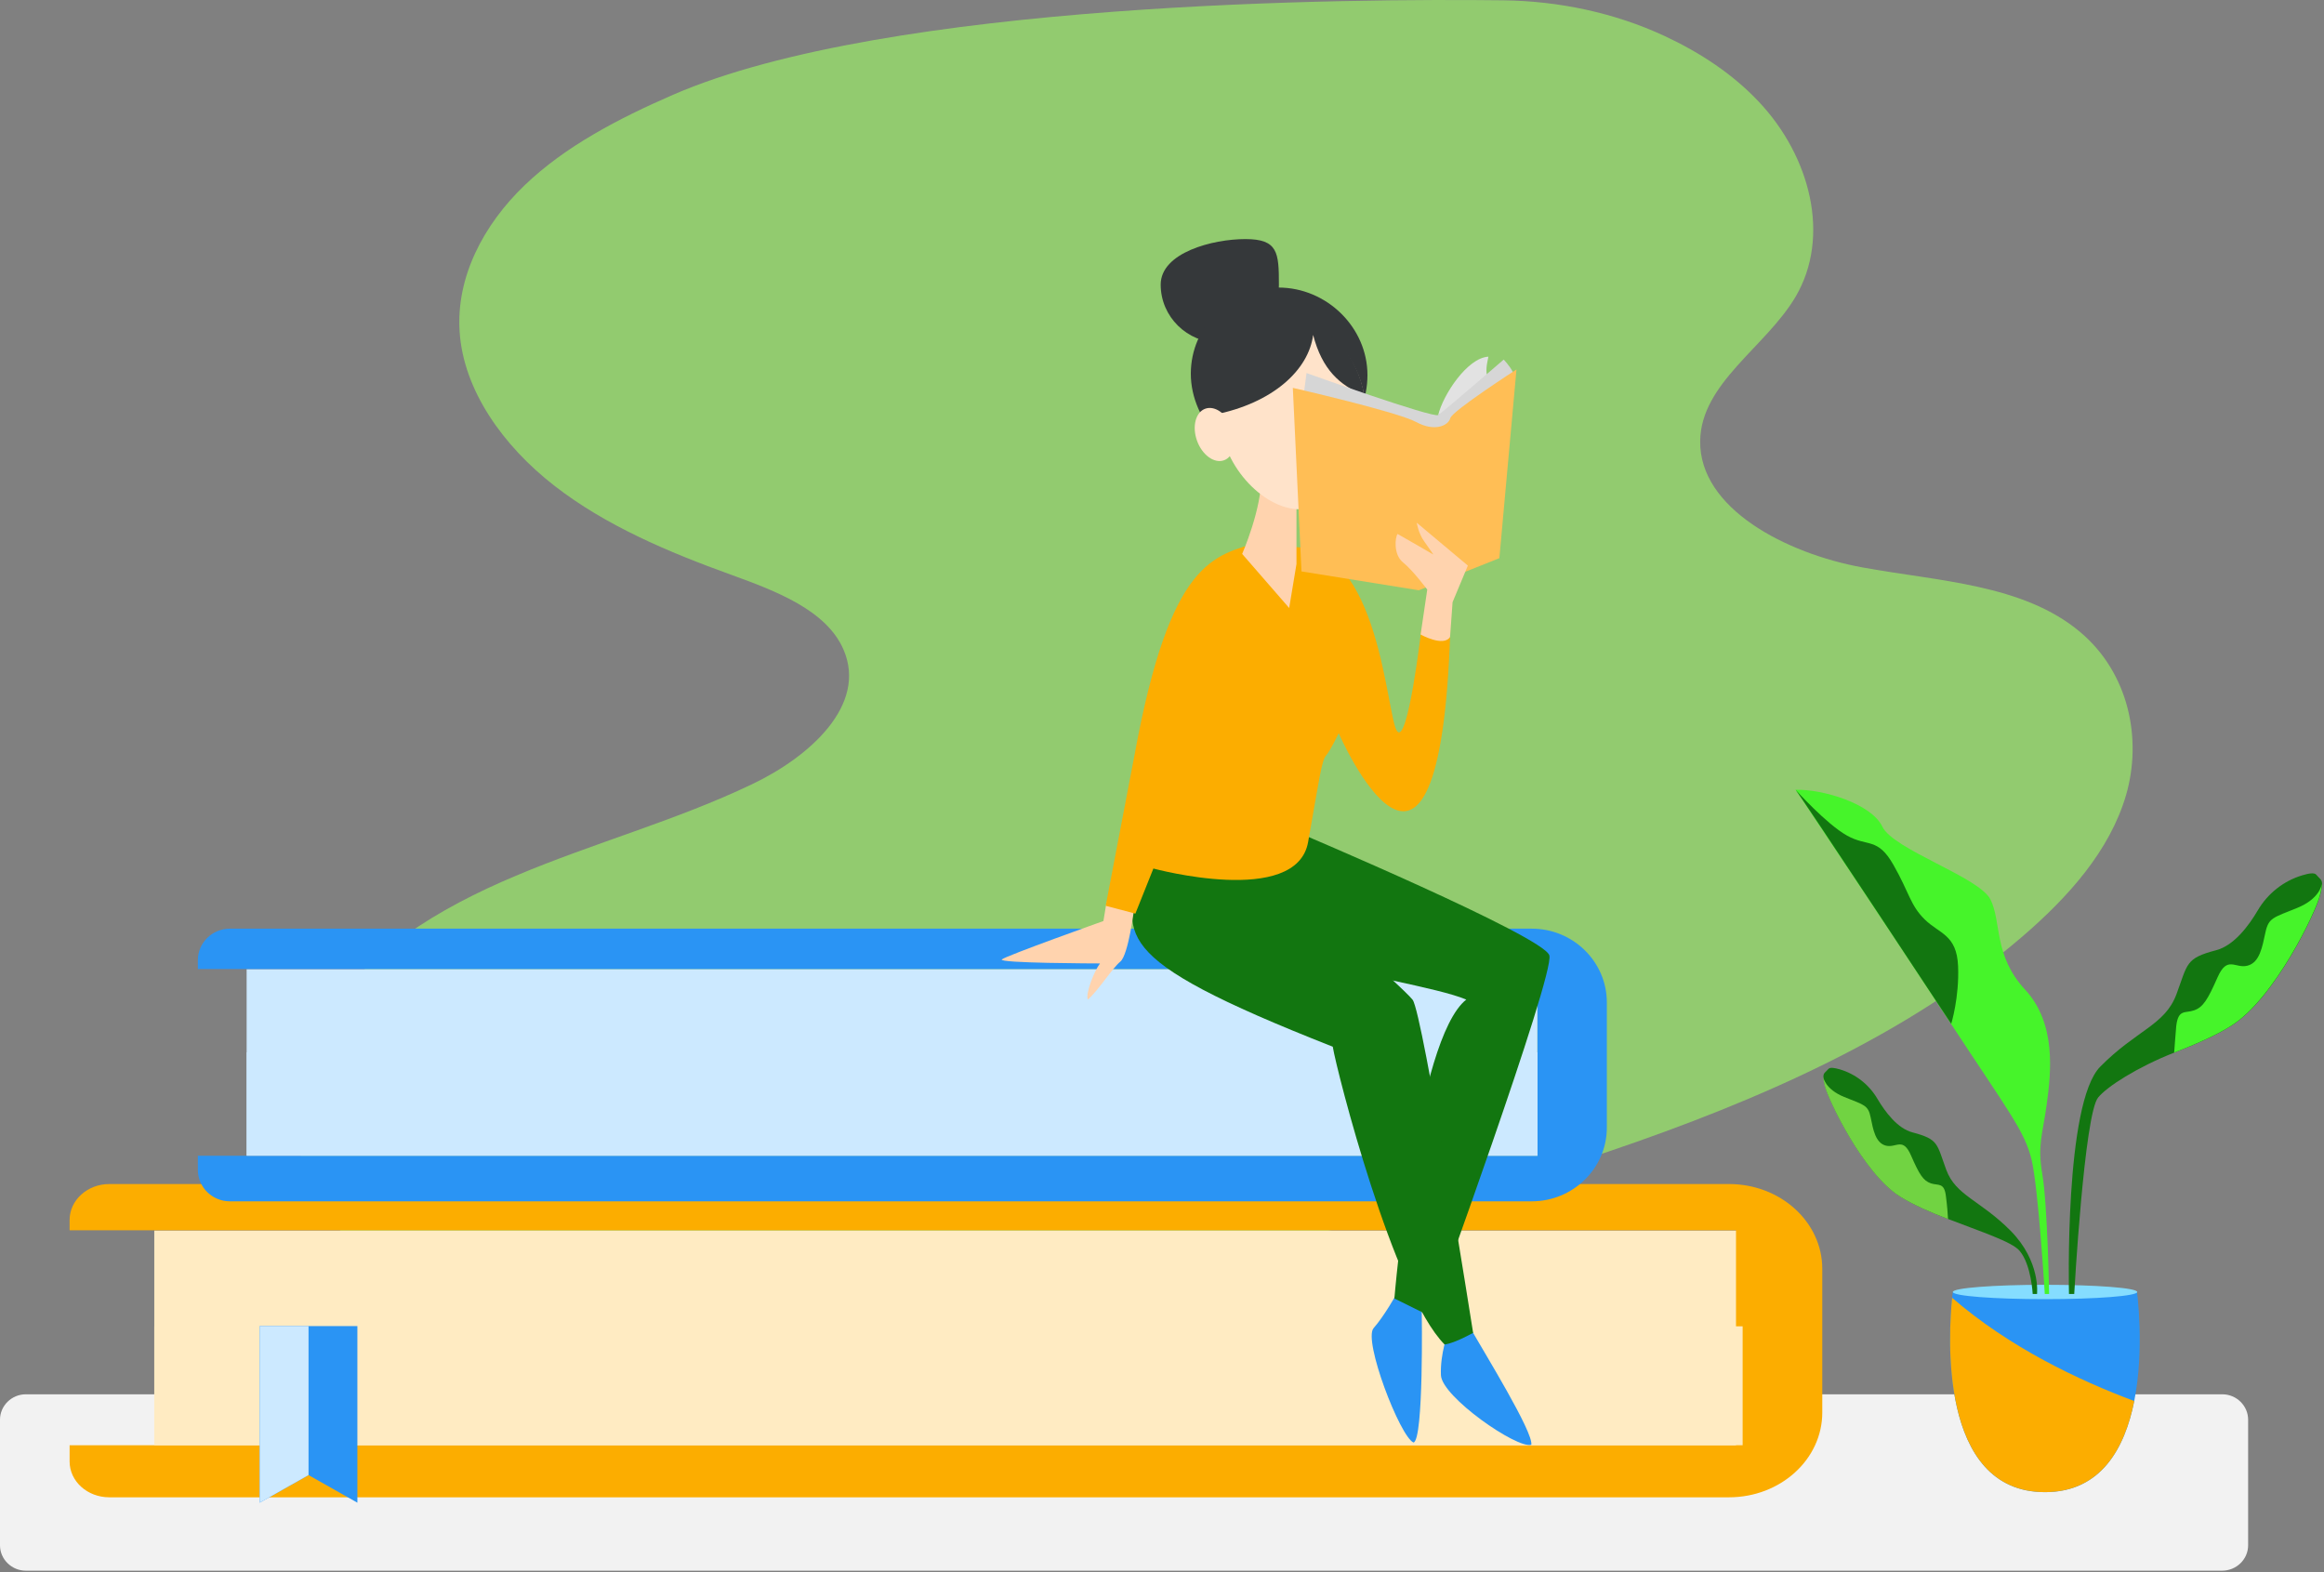 <svg width="958" height="648" viewBox="0 0 958 648" fill="none" xmlns="http://www.w3.org/2000/svg">
<rect x="0" y="0" width="958" height="648" fill="#808080" stroke="none"/>
<g id="reading 1">
<g id="Group">
<path id="Vector" d="M619.666 0.131C642.526 0.409 665.48 5.219 686.176 14.839C700.852 21.684 714.304 30.564 724.934 41.849C746.289 64.419 754.756 97.534 740.174 122.324C727.945 143.044 701.134 157.936 700.851 181.801C700.475 209.644 736.317 228.144 767.644 233.879C798.877 239.614 833.966 240.724 857.485 260.519C877.711 277.539 883.073 304.826 876.394 327.766C869.714 350.614 852.687 369.669 833.778 385.949C786.365 426.741 725.499 453.474 663.128 474.656C531.33 519.334 388.337 541.071 244.404 538.389C208.468 537.741 168.298 533.949 143.086 510.084C117.686 486.034 116.84 448.016 133.491 420.451C150.142 392.886 180.716 374.386 212.701 360.974C244.686 347.469 279.023 338.126 310.068 323.234C333.586 312.041 357.669 290.674 347.697 267.734C340.642 251.454 319.757 243.591 301.413 236.931C275.543 227.589 249.672 216.674 228.506 200.209C207.339 183.744 191.064 160.896 189.465 136.754C187.96 114.184 199.343 92.631 216.182 76.444C233.021 60.256 254.94 48.879 277.424 39.074C366.23 0.501 557.859 -0.609 619.666 0.131Z" fill="#92CB6F"/>
</g>
<path id="Vector 2" d="M915.999 647.447H10.63C4.798 647.447 0 642.729 0 636.994V585.194C0 579.459 4.798 574.741 10.63 574.741H916.093C921.926 574.741 926.723 579.459 926.723 585.194V636.994C926.723 642.729 921.925 647.447 915.999 647.447Z" fill="#F2F2F2"/>
<g id="Group 2">
<path id="Vector 3" d="M718.349 507.216H63.594V595.647H718.349V507.216Z" fill="#FFEBC2"/>
<path id="Vector 4" d="M715.621 507.217V595.739H28.692V602.399C28.692 610.632 36.03 617.199 45.061 617.199H712.705C733.966 617.199 751.181 601.567 751.181 582.234V523.034C751.181 503.702 733.966 488.069 712.705 488.069H45.061C36.03 488.069 28.692 494.729 28.692 502.869V507.124H715.621V507.217Z" fill="#FCAD00"/>
<g id="Group 3">
<path id="Vector 5" d="M718.349 546.714H63.594V595.739H718.349V546.714Z" fill="#FFEBC2"/>
</g>
<path id="Vector 6" d="M101.668 476.436H633.751V399.476H101.668V476.436Z" fill="#CCE9FF"/>
<path id="Vector 7" d="M633.777 399.454V476.414H81.562V482.241C81.562 489.364 87.489 495.191 94.732 495.191H631.425C648.452 495.191 662.375 481.594 662.375 464.759V413.236C662.375 396.494 648.546 382.804 631.425 382.804H94.732C87.489 382.804 81.562 388.631 81.562 395.754V399.454H633.777Z" fill="#2A94F4"/>
<g id="Group 4">
<path id="Vector 8" d="M633.777 433.772H101.694V476.414H633.777V433.772Z" fill="#CCE9FF"/>
</g>
<path id="Vector 9" d="M107.056 619.419L127.188 608.041L147.32 619.419V546.621H107.056V619.419Z" fill="#2A94F4"/>
<g id="Group 5">
<path id="Vector 10" d="M107.056 619.419L127.188 608.041V546.621H107.056V619.419Z" fill="#CCE9FF"/>
</g>
</g>
<g id="Group 6">
<path id="Vector 11" d="M842.997 615.072C866.14 615.072 875.923 596.849 879.78 577.517C884.108 555.779 880.909 532.562 880.909 532.562H804.992C804.992 532.562 804.897 533.487 804.709 535.059C803.298 548.749 798.689 615.072 842.997 615.072Z" fill="#2A94F4"/>
<path id="Vector 12" d="M804.992 532.562C804.992 534.227 822.019 535.522 842.997 535.522C863.976 535.522 881.003 534.227 881.003 532.562C881.003 530.897 863.976 529.602 842.997 529.602C822.019 529.602 804.992 530.897 804.992 532.562Z" fill="#85DDFF"/>
<path id="Vector 13" d="M740.174 325.546C740.174 325.546 780.25 385.486 804.239 422.024C828.228 458.561 834.531 466.146 837.447 477.986C840.269 489.826 842.903 533.394 842.903 533.394H844.691C844.691 533.394 844.032 496.394 841.869 483.906C839.799 471.881 842.057 467.534 843.75 454.861C845.443 442.189 847.795 421.932 834.719 407.872C821.737 393.812 825.123 380.029 820.514 370.779C815.904 361.529 780.438 350.244 775.923 340.716C771.313 331.189 751.275 325.269 740.174 325.546Z" fill="#46F42A"/>
<path id="Vector 14" d="M740.174 325.546C740.174 325.546 752.78 339.606 761.341 344.416C769.902 349.226 773.947 344.971 780.532 356.534C787.117 368.096 787.4 373.091 793.42 379.011C799.441 384.931 806.591 385.209 807.155 398.159C807.72 411.109 804.333 422.024 804.333 422.024C804.333 422.024 742.714 328.599 740.174 325.546Z" fill="#127610"/>
<path id="Vector 15" d="M839.705 533.394H837.917C837.917 533.394 837.353 521.369 832.555 515.634C829.451 511.842 816.186 507.586 803.11 502.499C795.866 499.724 788.717 496.579 783.354 493.249C768.114 483.722 753.627 453.104 752.31 447.647C751.84 445.704 751.651 444.594 751.651 443.762C751.651 442.282 752.404 442.097 753.721 440.617C754.38 439.877 756.167 440.154 758.425 440.802C765.01 442.744 770.56 447.184 773.947 453.012C777.146 458.377 782.226 465.221 788.434 466.794C799.159 469.661 798.312 471.327 802.263 482.149C806.214 492.879 816.186 494.637 828.792 507.309C841.304 519.982 839.705 533.394 839.705 533.394Z" fill="#127610"/>
<path id="Vector 16" d="M803.016 502.499C795.772 499.724 788.623 496.579 783.26 493.249C768.02 483.722 753.533 453.104 752.216 447.647C751.745 445.704 751.557 444.594 751.557 443.762C751.557 444.132 752.31 448.941 760.212 452.179C768.491 455.509 770.09 455.509 771.125 460.597C772.16 465.684 773.1 471.141 777.428 472.251C781.755 473.269 784.389 468.552 787.776 476.322C791.163 484.092 792.762 486.681 795.96 487.791C799.065 488.809 801.511 487.237 802.169 493.249C802.64 496.857 802.922 500.371 803.016 502.499Z" fill="#71D342"/>
<path id="Vector 17" d="M852.875 533.394H855.039C855.039 533.394 859.178 459.209 864.917 452.364C868.586 447.924 880.815 439.969 896.337 433.864C904.898 430.534 913.365 426.926 919.762 422.856C937.824 411.571 955.04 375.311 956.45 368.836C957.02 366.616 957.2 365.229 957.2 364.304C957.2 362.546 956.26 362.269 954.76 360.511C954 359.679 951.84 359.956 949.113 360.789C941.305 363.101 934.72 368.374 930.675 375.311C926.912 381.694 920.891 389.741 913.553 391.684C900.853 395.014 901.888 397.141 897.184 409.814C892.48 422.579 880.627 424.614 865.763 439.691C850.9 454.676 852.875 533.394 852.875 533.394Z" fill="#127610"/>
<path id="Vector 18" d="M896.243 433.864C904.804 430.534 913.271 426.927 919.668 422.857C937.73 411.572 954.95 375.312 956.36 368.837C956.92 366.617 957.11 365.229 957.11 364.304C957.02 364.766 956.26 370.501 946.855 374.294C937.071 378.271 935.19 378.272 933.873 384.284C932.556 390.297 931.521 396.772 926.441 398.067C921.361 399.362 918.163 393.719 914.117 402.877C910.072 412.034 908.191 415.179 904.428 416.474C900.759 417.769 897.937 415.827 897.09 422.949C896.714 427.204 896.432 431.367 896.243 433.864Z" fill="#46F42A"/>
<g id="Group 7">
<path id="Vector 19" d="M842.997 615.072C866.14 615.072 875.923 596.849 879.78 577.516C857.014 569.006 828.416 555.501 804.709 534.966C803.298 548.749 798.689 615.072 842.997 615.072Z" fill="#FCAD00"/>
</g>
</g>
<path id="Vector 20" d="M592.854 171.072C594.83 162.839 604.802 147.484 613.551 147.022C612.986 149.889 612.046 153.497 613.551 156.272C615.056 158.954 592.854 171.072 592.854 171.072Z" fill="#E2E2E2"/>
<g id="Group 8">
<path id="Vector 21" d="M586.081 540.794C586.081 540.794 586.928 593.334 582.694 594.629C577.144 592.317 561.81 552.449 566.232 547.454C570.653 542.459 575.733 533.302 575.733 533.302L586.081 540.794Z" fill="#2A94F4"/>
<path id="Vector 22" d="M534.34 342.844C534.34 342.844 636.411 385.949 638.669 393.812C641.02 401.767 589.75 542.644 589.75 542.644L574.792 535.244C574.792 535.244 583.635 428.499 604.426 412.034C581.283 402.229 468.3 390.944 472.722 354.499C477.143 317.962 534.34 342.844 534.34 342.844Z" fill="#127610"/>
<path id="Vector 23" d="M605.743 546.807C612.046 557.907 632.177 590.467 631.237 595.554C625.31 597.312 594.36 575.759 593.983 566.879C593.607 557.999 596.9 549.397 596.9 549.397L605.743 546.807Z" fill="#2A94F4"/>
<path id="Vector 24" d="M470.088 355.794C464.537 385.671 453.719 393.812 549.392 431.459C550.991 441.449 574.416 532.932 595.489 554.207C599.816 553.652 607.248 549.397 607.248 549.397C607.248 549.397 586.551 417.769 582.318 412.127C578.461 406.947 520.135 355.794 520.135 355.794H470.088Z" fill="#127610"/>
<path id="Vector 25" d="M456.165 371.704L454.848 379.659C454.848 379.659 414.866 393.904 412.985 395.477C411.103 397.049 452.308 397.142 453.437 397.142C451.085 400.194 447.322 409.722 448.451 412.034C452.966 408.057 458.423 399.177 461.809 396.402C465.196 393.627 467.548 374.294 467.548 374.294L456.165 371.704Z" fill="#FFD3AE"/>
<path id="Vector 26" d="M519.571 223.334C500.286 229.069 482.411 230.457 467.642 311.394L455.788 373.369L468.018 376.607L475.45 358.014C475.45 358.014 534.434 374.017 539.232 347.099C544.03 320.089 544.783 313.522 546.664 311.394C548.546 309.174 551.838 302.237 551.838 302.237C551.838 302.237 593.419 397.604 597.84 259.964C593.419 262.462 585.893 259.594 585.893 259.594C585.893 259.594 580.343 307.232 575.921 301.404C571.5 295.577 568.866 224.259 532.929 225.554L519.571 223.334Z" fill="#FCAD00"/>
<path id="Vector 27" d="M527.191 117.329C527.191 130.557 516.278 141.287 502.826 141.287C489.373 141.287 478.46 130.557 478.46 117.329C478.46 104.102 499.909 98.552 513.362 98.552C526.814 98.552 527.191 104.102 527.191 117.329Z" fill="#35383A"/>
<path id="Vector 28" d="M519.947 196.047C520.229 209.644 512.045 228.329 512.045 228.329L531.424 250.622L534.434 232.492V195.954H519.947V196.047Z" fill="#FFD3AE"/>
<path id="Vector 29" d="M490.878 154.052C490.878 134.442 507.059 118.532 527.003 118.532C546.946 118.532 563.691 134.997 563.691 154.607C563.691 174.217 548.169 192.254 528.32 192.254C508.282 192.254 490.878 173.662 490.878 154.052Z" fill="#35383A"/>
<path id="Vector 30" d="M563.033 171.072C563.033 190.959 551.086 209.922 535.751 209.922C520.417 209.922 502.826 190.959 502.826 171.072C502.826 151.184 519.947 134.997 535.281 134.997C548.546 134.997 559.646 147.114 562.374 163.302C562.845 165.799 563.033 168.389 563.033 171.072Z" fill="#FFE3CA"/>
<path id="Vector 31" d="M562.374 162.932C552.308 158.954 544.971 152.294 541.302 138.049C539.514 152.294 524.933 166.169 500.38 170.979C500.38 150.259 518.16 133.517 534.152 133.517C547.981 133.609 559.552 146.189 562.374 162.932Z" fill="#35383A"/>
<path id="Vector 32" d="M623.617 153.312C622.206 150.629 619.854 148.224 619.854 148.224C619.854 148.224 595.018 169.684 592.854 171.072C590.691 172.459 538.574 153.774 538.574 153.774L536.88 166.724L538.668 215.564L594.454 231.937L616.655 223.427L623.617 153.312Z" fill="#D6D6D6"/>
<path id="Vector 33" d="M625.122 152.294C625.122 152.294 598.593 169.406 597.84 172.366C597.088 175.326 591.537 178.194 583.729 173.939C575.827 169.684 532.929 159.879 532.929 159.879L536.504 235.544L584.858 243.314L618.066 230.086L625.122 152.294Z" fill="#FFBE55"/>
<path id="Vector 34" d="M504.48 189.757C508.502 188.375 510.068 182.485 507.978 176.601C505.887 170.717 500.932 167.067 496.91 168.448C492.888 169.83 491.322 175.72 493.412 181.604C495.503 187.488 500.458 191.138 504.48 189.757Z" fill="#FFE3CA"/>
<path id="Vector 35" d="M597.746 262.554L598.781 248.217L605.084 233.139L584.011 215.472C584.011 215.472 584.67 219.912 587.21 223.334C589.656 226.757 590.879 228.607 590.879 228.607C590.879 228.607 578.179 221.207 576.109 220.097C575.074 221.484 574.322 228.607 578.367 231.844C582.412 235.082 588.339 243.037 588.339 243.037L585.611 261.537C585.705 261.629 595.112 266.809 597.746 262.554Z" fill="#FFD3AE"/>
</g>
</g>
</svg>
